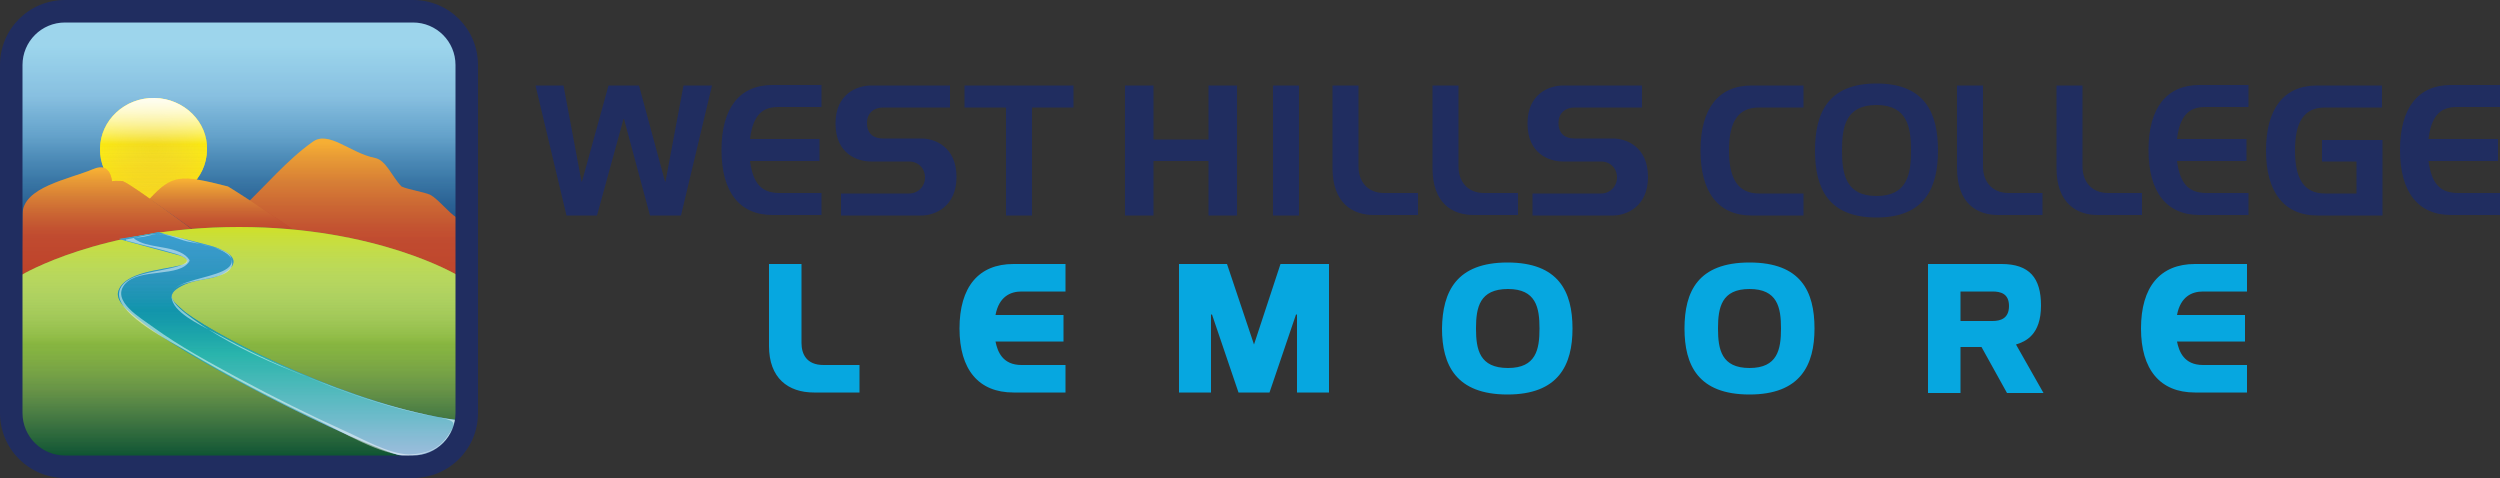 <svg xmlns="http://www.w3.org/2000/svg" xmlns:xlink="http://www.w3.org/1999/xlink" width="500" height="95.6" viewBox="0 0 500 95.6"><rect x="0" y="0" width="500" height="95.6" fill="#333333" stroke="none"/><path fill="#202D60" d="M112.7 17.1l3.6 19.2h.1l5.3-19.2h6.1l5.2 19.2h.1l3.6-19.2h5.7l-6.2 26H130l-5.2-19.3h-.1l-5.3 19.3h-6.1l-6.2-26zm51.2 15.1H150c.6 4.5 2.3 6.4 5.9 6.4h8.4V43h-9.8c-6.6 0-10.2-4.6-10.2-13s3.6-13 10.2-13h9.8v4.4h-8.4c-2.3 0-5.2.4-5.9 6.4h13.9v4.4zM190 21.5h-13.4c-1.7 0-3.2 1-3.2 3.1 0 2.3 1.5 3.1 3.2 3.1h7.7c2.6 0 7 1.6 7 7.7 0 6-4.4 7.7-7 7.7h-16.1v-4.4h13.6c1.8 0 3.2-1.4 3.2-3.2 0-1.9-1.4-3.2-3.2-3.2h-7.6c-2.7 0-7.1-1.5-7.1-7.6 0-6 4.4-7.6 7.1-7.6H190v4.4zm24.7-4.4v4.4h-8.3v21.6h-5.2V21.5h-8.3v-4.4zm10.3 0h5.7v10.8h11V17.1h5.7v26h-5.7V32.2h-11v10.9H225zm29.6 0h5.2v26h-5.2zm11.9 16.5V17.1h5.2v16.2c0 3.1 1.9 5.3 5.1 5.3h6.8V43H275c-4.5.1-8.5-2.4-8.5-9.4m20 0V17.1h5.2v16.2c0 3.1 1.9 5.3 5.1 5.3h6.8V43H295c-4.6.1-8.5-2.4-8.5-9.4m41.8-12.1h-13.4c-1.7 0-3.2 1-3.2 3.1 0 2.3 1.5 3.1 3.2 3.1h7.7c2.6 0 7 1.6 7 7.7 0 6-4.4 7.7-7 7.7h-16.1v-4.4h13.7c1.8 0 3.2-1.4 3.2-3.2 0-1.9-1.4-3.2-3.2-3.2h-7.6c-2.7 0-7.1-1.5-7.1-7.6 0-6 4.4-7.6 7.1-7.6h15.8v4.4zm32.4 0h-8.9c-4.3 0-6 3-6 8.6 0 5.5 1.7 8.6 6 8.6h8.9v4.4h-10.4c-6.6 0-10.2-4.6-10.2-13s3.6-13 10.2-13h10.4v4.4zm14.6-4.8c9.7 0 12.3 5.9 12.3 13.4 0 7.4-2.6 13.4-12.3 13.4-9.7 0-12.3-5.9-12.3-13.4s2.6-13.4 12.3-13.4m-6.9 13.4c0 4.6.7 9.1 6.9 9.1s6.9-4.4 6.9-9.1c0-4.6-.7-9.1-6.9-9.1s-6.9 4.4-6.9 9.1m23 3.5V17.1h5.2v16.2c0 3.1 1.9 5.3 5.1 5.3h6.8V43h-8.6c-4.6.1-8.5-2.4-8.5-9.4m19.9 0V17.1h5.2v16.2c0 3.1 1.9 5.3 5.1 5.3h6.8V43h-8.6c-4.5.1-8.5-2.4-8.5-9.4m38-1.4h-13.9c.6 4.5 2.3 6.4 5.9 6.4h8.4V43h-9.8c-6.6 0-10.2-4.6-10.2-13s3.6-13 10.2-13h9.8v4.4h-8.4c-2.3 0-5.2.4-5.9 6.4h13.9v4.4zm3.9-2.1c0-8.4 3.6-13 10.2-13h13v4.4H465c-4.3 0-6 3-6 8.6 0 5.5 1.7 8.6 6 8.6h6.3v-6.4h-6.9V28h12.1v15.1h-13c-6.7 0-10.3-4.7-10.3-13m46.4 2.1h-13.9c.6 4.5 2.3 6.4 5.9 6.4h8.4V43h-9.8c-6.6 0-10.2-4.6-10.2-13s3.6-13 10.2-13h9.8v4.4h-8.4c-2.3 0-5.2.4-5.9 6.4h13.9v4.4z"/><path fill="#06A7E0" d="M153.8 69.2V52.8h6.5v15.8c0 2.2 1 4.4 4.4 4.4h7.2v5.5h-9.1c-5.2 0-9-2.9-9-9.3m58.9-.9h-13.6c.4 2 1.4 4.7 5.2 4.7h8.8v5.5h-10.4c-7 0-10.8-4.6-10.8-12.8 0-8.3 3.8-12.9 10.8-12.9h10.4v5.5h-8.8c-2.2 0-4.5 1-5.2 4.7h13.6v5.3zm23.1 10.2V52.8h9.6l5.4 16.1 5.3-16.1h9.7v25.7h-6.4V62.9h-.2l-5.3 15.6h-6.2l-5.3-15.6h-.2v15.6zm65.7-26c10.2 0 13 5.8 13 13.2 0 7.3-2.8 13.2-13 13.2-10.3 0-13.1-5.9-13.1-13.2.1-7.4 2.9-13.2 13.1-13.2m-6.3 13.2c0 4.2.7 7.9 6.4 7.9 5.6 0 6.3-3.7 6.3-7.9s-.7-7.9-6.3-7.9c-5.7 0-6.4 3.7-6.4 7.9m54.7-13.2c10.3 0 13 5.8 13 13.2 0 7.3-2.8 13.2-13 13.2-10.3 0-13-5.9-13-13.2 0-7.4 2.7-13.2 13-13.2m-6.3 13.2c0 4.2.7 7.9 6.3 7.9s6.3-3.7 6.3-7.9-.7-7.9-6.3-7.9-6.3 3.7-6.3 7.9m48.5 3.7v9.2h-6.5V52.8h14.7c5.6 0 7.9 2.8 7.9 8.3 0 5.9-3.1 7.2-5 7.8l5.5 9.7h-7.3l-5.1-9.2h-4.2zm0-5.2h6.4c1.6 0 3.3-.5 3.3-3s-1.7-2.9-3.3-2.9h-6.4v5.9zm56.9 4.1h-13.6c.4 2 1.4 4.7 5.2 4.7h8.8v5.5H439c-7 0-10.8-4.6-10.8-12.8 0-8.3 3.8-12.9 10.8-12.9h10.4v5.5h-8.8c-2.2 0-4.5 1-5.2 4.7H449v5.3z"/><linearGradient id="a" gradientUnits="userSpaceOnUse" x1="-2737.649" y1="49.737" x2="-2737.649" y2="-37.399" gradientTransform="rotate(180 -1344.906 26.984)"><stop offset=".055" stop-color="#c5e6f9"/><stop offset=".264" stop-color="#94b4dd"/><stop offset=".497" stop-color="#224c8d"/></linearGradient><path fill="url(#a)" d="M4.3 12.9c0-4.8 3.9-8.7 8.7-8.7h69.7c4.8 0 8.7 3.9 8.7 8.7v69.7c0 4.8-3.9 8.7-8.7 8.7H13c-4.8 0-8.7-3.9-8.7-8.7V12.9z"/><linearGradient id="b" gradientUnits="userSpaceOnUse" x1="-2737.649" y1="49.737" x2="-2737.649" y2="-37.399" gradientTransform="rotate(180 -1344.906 26.984)"><stop offset=".172" stop-color="#0f99bd" stop-opacity=".22"/><stop offset=".65" stop-color="#242359"/><stop offset=".81" stop-color="#376678" stop-opacity=".602"/><stop offset=".941" stop-color="#4da192" stop-opacity=".276"/><stop offset="1" stop-color="#57c09e" stop-opacity=".13"/></linearGradient><path fill="url(#b)" d="M4.3 12.9c0-4.8 3.9-8.7 8.7-8.7h69.7c4.8 0 8.7 3.9 8.7 8.7v69.7c0 4.8-3.9 8.7-8.7 8.7H13c-4.8 0-8.7-3.9-8.7-8.7V12.9z"/><path fill="#F3DB17" d="M30.9 19.6C25 19.5 20.1 24 20 29.7c-.1 5.7 4.6 10.3 10.5 10.4 5.9.1 10.8-4.4 10.9-10.1.2-5.6-4.6-10.3-10.5-10.4z"/><radialGradient id="c" cx="35.298" cy="29.771" r="10.521" gradientTransform="translate(-4.413 .21) scale(.996)" gradientUnits="userSpaceOnUse"><stop offset="0" stop-color="#f3df34" stop-opacity=".22"/><stop offset="1" stop-color="#fdee0e"/></radialGradient><path opacity=".71" fill="url(#c)" d="M30.9 19.6C25 19.5 20.1 24 20 29.7c-.1 5.7 4.6 10.3 10.5 10.4 5.9.1 10.8-4.4 10.9-10.1.2-5.6-4.6-10.3-10.5-10.4z"/><linearGradient id="d" gradientUnits="userSpaceOnUse" x1="35.298" y1="19.486" x2="35.298" y2="40.057" gradientTransform="translate(-4.413 .21) scale(.996)"><stop offset="0" stop-color="#fff" stop-opacity=".77"/><stop offset=".45" stop-color="#fff" stop-opacity="0"/><stop offset=".472" stop-color="#fcf0dc" stop-opacity=".006"/><stop offset=".499" stop-color="#f9e1b8" stop-opacity=".014"/><stop offset=".53" stop-color="#f6d398" stop-opacity=".023"/><stop offset=".565" stop-color="#f3c87c" stop-opacity=".033"/><stop offset=".603" stop-color="#f1bf66" stop-opacity=".045"/><stop offset=".648" stop-color="#f0b855" stop-opacity=".058"/><stop offset=".704" stop-color="#efb34a" stop-opacity=".074"/><stop offset=".783" stop-color="#eeb043" stop-opacity=".097"/><stop offset="1" stop-color="#eeaf41" stop-opacity=".16"/></linearGradient><path fill="url(#d)" d="M30.9 19.6C25 19.5 20.1 24 20 29.7c-.1 5.7 4.6 10.3 10.5 10.4 5.9.1 10.8-4.4 10.9-10.1.2-5.6-4.6-10.3-10.5-10.4z"/><linearGradient id="e" gradientUnits="userSpaceOnUse" x1="35.298" y1="19.486" x2="35.298" y2="40.057" gradientTransform="translate(-4.413 .21) scale(.996)"><stop offset="0" stop-color="#fff" stop-opacity=".77"/><stop offset=".45" stop-color="#fff" stop-opacity="0"/><stop offset=".472" stop-color="#fcf0dc" stop-opacity=".006"/><stop offset=".499" stop-color="#f9e1b8" stop-opacity=".014"/><stop offset=".53" stop-color="#f6d398" stop-opacity=".023"/><stop offset=".565" stop-color="#f3c87c" stop-opacity=".033"/><stop offset=".603" stop-color="#f1bf66" stop-opacity=".045"/><stop offset=".648" stop-color="#f0b855" stop-opacity=".058"/><stop offset=".704" stop-color="#efb34a" stop-opacity=".074"/><stop offset=".783" stop-color="#eeb043" stop-opacity=".097"/><stop offset="1" stop-color="#eeaf41" stop-opacity=".16"/></linearGradient><path fill="url(#e)" d="M30.9 19.6C25 19.5 20.1 24 20 29.7c-.1 5.7 4.6 10.3 10.5 10.4 5.9.1 10.8-4.4 10.9-10.1.2-5.6-4.6-10.3-10.5-10.4z"/><defs><path id="f" d="M4.3 18.3h87.1v43.1H4.3z"/></defs><clipPath id="g"><use xlink:href="#f" overflow="visible"/></clipPath><g clip-path="url(#g)"><linearGradient id="h" gradientUnits="userSpaceOnUse" x1="69.952" y1="61.345" x2="69.952" y2="27.723"><stop offset=".393" stop-color="#b02529"/><stop offset=".47" stop-color="#b32e29"/><stop offset=".589" stop-color="#bc432a"/><stop offset=".737" stop-color="#cc6129"/><stop offset=".904" stop-color="#e68925"/><stop offset=".976" stop-color="#f69e21"/></linearGradient><path fill="url(#h)" d="M48.5 41.5c4.5-4.2 8.9-9.5 14-13.1C65.7 26 70 30.6 75 31.6c2.2.4 3.5 3.9 5.3 5.7 1.2.6 4.6 1.1 5.8 1.7 1.5.8 3.7 3.6 5.2 4.5.1 8.8 0 17.8 0 17.8s-13.3-9.7-29-9.6c-1.9-1.2-14.4-9.6-13.8-10.2z"/><linearGradient id="i" gradientUnits="userSpaceOnUse" x1="69.952" y1="61.345" x2="69.952" y2="27.723"><stop offset="0" stop-color="#dc8028"/><stop offset="1" stop-color="#f8d961"/></linearGradient><path opacity=".3" fill="url(#i)" d="M48.5 41.5c4.5-4.2 8.9-9.5 14-13.1C65.7 26 70 30.6 75 31.6c2.2.4 3.5 3.9 5.3 5.7 1.2.6 4.6 1.1 5.8 1.7 1.5.8 3.7 3.6 5.2 4.5.1 8.8 0 17.8 0 17.8s-13.3-9.7-29-9.6c-1.9-1.2-14.4-9.6-13.8-10.2z"/></g><g clip-path="url(#g)"><linearGradient id="j" gradientUnits="userSpaceOnUse" x1="48.404" y1="51.892" x2="48.404" y2="35.725"><stop offset=".393" stop-color="#b02529"/><stop offset=".47" stop-color="#b32e29"/><stop offset=".589" stop-color="#bc432a"/><stop offset=".737" stop-color="#cc6129"/><stop offset=".904" stop-color="#e68925"/><stop offset=".976" stop-color="#f69e21"/></linearGradient><path fill="url(#j)" d="M29.9 39.8c4.5-4.8 6-5 15.7-2.5 4.6 2.8 14.5 9.5 21.3 14.4-7.9-.1-14.8.1-20.7.1-4.9-4-10.2-7.8-16.3-12z"/><linearGradient id="k" gradientUnits="userSpaceOnUse" x1="48.404" y1="51.892" x2="48.404" y2="35.725"><stop offset="0" stop-color="#dc8028"/><stop offset="1" stop-color="#f8d961"/></linearGradient><path opacity=".3" fill="url(#k)" d="M29.9 39.8c4.5-4.8 6-5 15.7-2.5 4.6 2.8 14.5 9.5 21.3 14.4-7.9-.1-14.8.1-20.7.1-4.9-4-10.2-7.8-16.3-12z"/></g><g clip-path="url(#g)"><linearGradient id="l" gradientUnits="userSpaceOnUse" x1="25.586" y1="56.269" x2="25.586" y2="33.472"><stop offset=".393" stop-color="#b02529"/><stop offset=".47" stop-color="#b32e29"/><stop offset=".589" stop-color="#bc432a"/><stop offset=".737" stop-color="#cc6129"/><stop offset=".904" stop-color="#e68925"/><stop offset=".976" stop-color="#f69e21"/></linearGradient><path fill="url(#l)" d="M4.5 42.9c0-5.5 9.2-7 14.2-9.1 3.5-1.5 3.7 2.5 3.7 2.5s-.2-.2 2.1-.1c2.3.8 22.4 16 22.4 16L4.3 56.3s.1-4.2.2-13.4z"/><linearGradient id="m" gradientUnits="userSpaceOnUse" x1="25.586" y1="56.269" x2="25.586" y2="33.472"><stop offset="0" stop-color="#dc8028"/><stop offset="1" stop-color="#f8d961"/></linearGradient><path opacity=".3" fill="url(#m)" d="M4.5 42.9c0-5.5 9.2-7 14.2-9.1 3.5-1.5 3.7 2.5 3.7 2.5s-.2-.2 2.1-.1c2.3.8 22.4 16 22.4 16L4.3 56.3s.1-4.2.2-13.4z"/></g><linearGradient id="n" gradientUnits="userSpaceOnUse" x1="-2737.649" y1="8.557" x2="-2737.649" y2="-37.399" gradientTransform="rotate(180 -1344.906 26.984)"><stop offset="0" stop-color="#37b24a"/><stop offset=".079" stop-color="#56b748"/><stop offset=".244" stop-color="#7cc144"/><stop offset=".383" stop-color="#90c741"/><stop offset=".478" stop-color="#97c940"/><stop offset=".546" stop-color="#91c140"/><stop offset=".623" stop-color="#86b13f"/><stop offset=".704" stop-color="#749a3e"/><stop offset=".788" stop-color="#5d7d39"/><stop offset=".874" stop-color="#425b30"/><stop offset=".962" stop-color="#253821"/><stop offset="1" stop-color="#162818"/></linearGradient><path fill="url(#n)" d="M4.3 55v27.6c0 4.8 3.9 8.7 8.7 8.7h69.7c4.8 0 8.7-3.9 8.7-8.7V55s-16-9.6-43.6-9.6S4.3 55 4.3 55z"/><linearGradient id="o" gradientUnits="userSpaceOnUse" x1="-2737.649" y1="8.557" x2="-2737.649" y2="-37.399" gradientTransform="rotate(180 -1344.906 26.984)"><stop offset="0" stop-color="#c1d730" stop-opacity=".13"/><stop offset=".136" stop-color="#b1c835" stop-opacity=".225"/><stop offset=".387" stop-color="#8bad3d" stop-opacity=".401"/><stop offset=".723" stop-color="#548b42" stop-opacity=".636"/><stop offset="1" stop-color="#0a7142" stop-opacity=".83"/></linearGradient><path opacity=".9" fill="url(#o)" d="M4.3 55v27.6c0 4.8 3.9 8.7 8.7 8.7h69.7c4.8 0 8.7-3.9 8.7-8.7V55s-16-9.6-43.6-9.6S4.3 55 4.3 55z"/><linearGradient id="p" gradientUnits="userSpaceOnUse" x1="-2737.649" y1="-37.399" x2="-2737.649" y2="8.557" gradientTransform="rotate(180 -1344.906 26.984)"><stop offset="0" stop-color="#0e1d17" stop-opacity=".16"/><stop offset=".051" stop-color="#293731" stop-opacity=".143"/><stop offset=".27" stop-color="#9ba19f" stop-opacity=".072"/><stop offset=".421" stop-color="#e3e5e4" stop-opacity=".023"/><stop offset=".491" stop-color="#fff" stop-opacity="0"/><stop offset="1" stop-color="#f9ed1f" stop-opacity=".77"/></linearGradient><path fill="url(#p)" d="M4.3 55v27.6c0 4.8 3.9 8.7 8.7 8.7h69.7c4.8 0 8.7-3.9 8.7-8.7V55s-16-9.6-43.6-9.6S4.3 55 4.3 55z"/><linearGradient id="q" gradientUnits="userSpaceOnUse" x1="62.115" y1="91.502" x2="62.115" y2="46.426" gradientTransform="translate(-4.413 .21) scale(.996)"><stop offset="0" stop-color="#4664aa"/><stop offset=".521" stop-color="#4969ae"/><stop offset=".983" stop-color="#53c8e9"/></linearGradient><path fill="url(#q)" d="M91.3 84C71.2 81.3 44.9 68.3 37 62.4c-1.9-1.8-4.5-3.2-.7-5.2 3.2-1.7 6.7-1 9.3-3.1 3-2.5-.9-4-2.4-4.6-1.8-.7-11.8-2.9-11.4-3.1-1.1.3-8 1.4-8 1.4 5 1.4 8.5 2.3 12.2 3.3 1.3.4 2.4 1.4.4 1.9-4.6 1.1-11.3 1.4-12.7 5.1-.7 1.9 1.4 3.8 5.2 6.7 11.3 8.8 47.9 26.6 52.8 26.6 8.6 0 9.6-7.4 9.6-7.4z"/><linearGradient id="r" gradientUnits="userSpaceOnUse" x1="62.115" y1="91.502" x2="62.115" y2="46.426" gradientTransform="translate(-4.413 .21) scale(.996)"><stop offset="0" stop-color="#1b76ba" stop-opacity=".67"/><stop offset=".058" stop-color="#1485b3" stop-opacity=".712"/><stop offset=".119" stop-color="#0891ad" stop-opacity=".757"/><stop offset=".185" stop-color="#009aa6" stop-opacity=".805"/><stop offset=".257" stop-color="#00a1a1" stop-opacity=".857"/><stop offset=".339" stop-color="#00a59d" stop-opacity=".916"/><stop offset=".454" stop-color="#00a69c"/><stop offset=".539" stop-color="#00a2a0" stop-opacity=".905"/><stop offset=".676" stop-color="#0198a8" stop-opacity=".751"/><stop offset=".85" stop-color="#1287b2" stop-opacity=".558"/><stop offset="1" stop-color="#1b76ba" stop-opacity=".39"/></linearGradient><path fill="url(#r)" d="M91.3 84C71.2 81.3 44.9 68.3 37 62.4c-1.9-1.8-4.5-3.2-.7-5.2 3.2-1.7 6.7-1 9.3-3.1 3-2.5-.9-4-2.4-4.6-1.8-.7-11.8-2.9-11.4-3.1-1.1.3-8 1.4-8 1.4 5 1.4 8.5 2.3 12.2 3.3 1.3.4 2.4 1.4.4 1.9-4.6 1.1-11.3 1.4-12.7 5.1-.7 1.9 1.4 3.8 5.2 6.7 11.3 8.8 47.9 26.6 52.8 26.6 8.6 0 9.6-7.4 9.6-7.4z"/><linearGradient id="s" gradientUnits="userSpaceOnUse" x1="62.115" y1="46.426" x2="62.115" y2="91.502" gradientTransform="translate(-4.413 .21) scale(.996)"><stop offset="0" stop-color="#294b9b" stop-opacity=".16"/><stop offset=".041" stop-color="#3b5aa3" stop-opacity=".141"/><stop offset=".124" stop-color="#6980b9" stop-opacity=".103"/><stop offset=".238" stop-color="#b2bedb" stop-opacity=".051"/><stop offset=".35" stop-color="#fff" stop-opacity="0"/><stop offset="1" stop-color="#fff" stop-opacity=".77"/></linearGradient><path opacity=".7" fill="url(#s)" d="M91.3 84C71.2 81.3 44.9 68.3 37 62.4c-1.9-1.8-4.5-3.2-.7-5.2 3.2-1.7 6.7-1 9.3-3.1 3-2.5-.9-4-2.4-4.6-1.8-.7-11.8-2.9-11.4-3.1-1.1.3-8 1.4-8 1.4 5 1.4 8.5 2.3 12.2 3.3 1.3.4 2.4 1.4.4 1.9-4.6 1.1-11.3 1.4-12.7 5.1-.7 1.9 1.4 3.8 5.2 6.7 11.3 8.8 47.9 26.6 52.8 26.6 8.6 0 9.6-7.4 9.6-7.4z"/><path fill="#FFF" d="M81.8 90.9c-4.3-.2-9-3-12.8-4.7-7.1-3.2-14.1-6.7-21-10.4-5.9-3.2-11.9-6.4-17.4-10.4-2.4-1.8-8.5-5.2-5.6-8.6 2.9-3.3 11-1.2 12.9-4.6V52c-1.8-2.8-7.1-2.3-9.9-3.6-2.2-1.1-1-.7 1-1.1 1-.2 2.1-.6 3.1-.5 2.7.2 5.7 1.4 8.3 2.1 1.4.4 5 1 5.7 2.4 2.8 5.5-19.1 3.3-9.2 11.2 8.8 7 20.7 11.5 31.1 15.4 6.6 2.5 13.4 4.3 20.3 5.7 2.9.6 3 1.1 1.3 3.5-1.9 2.9-4.7 3.7-7.8 3.8v.2c4.5-.2 8.1-2.3 9.2-6.9V84c-11.4-1.6-22.4-5.5-32.9-10-4.9-2.1-9.6-4.4-14.3-7-2.5-1.4-7.9-3.7-9.2-6.5-2.7-6.1 12.7-3 11.8-8.3-.4-2.6-7-3.5-8.9-3.9-1.7-.4-4-1.5-5.8-1.5-2 0-4.5.8-6.5 1.1v.2c3.3.9 6.8 1.7 10.1 2.7 5.5 1.8-1.5 2.9-3.4 3.3-2.4.5-8.1 1.3-8.1 4.8.1 4.3 10.3 9.4 13.7 11.4 8.4 5 17.1 9.5 26 13.7 5.3 2.5 12.2 6.9 18.3 7.2v-.3z" opacity=".49"/><path fill="#202D60" d="M82.6 0H13C5.8 0 0 5.8 0 13v69.6c0 7.2 5.8 13 13 13h69.6c7.2 0 13-5.8 13-13V13c0-7.2-5.8-13-13-13zm8.5 13v69.6c0 4.7-3.8 8.5-8.5 8.5H13c-4.7 0-8.5-3.8-8.5-8.5V13c0-4.7 3.8-8.5 8.5-8.5h69.6c4.7 0 8.5 3.8 8.5 8.5z"/></svg>